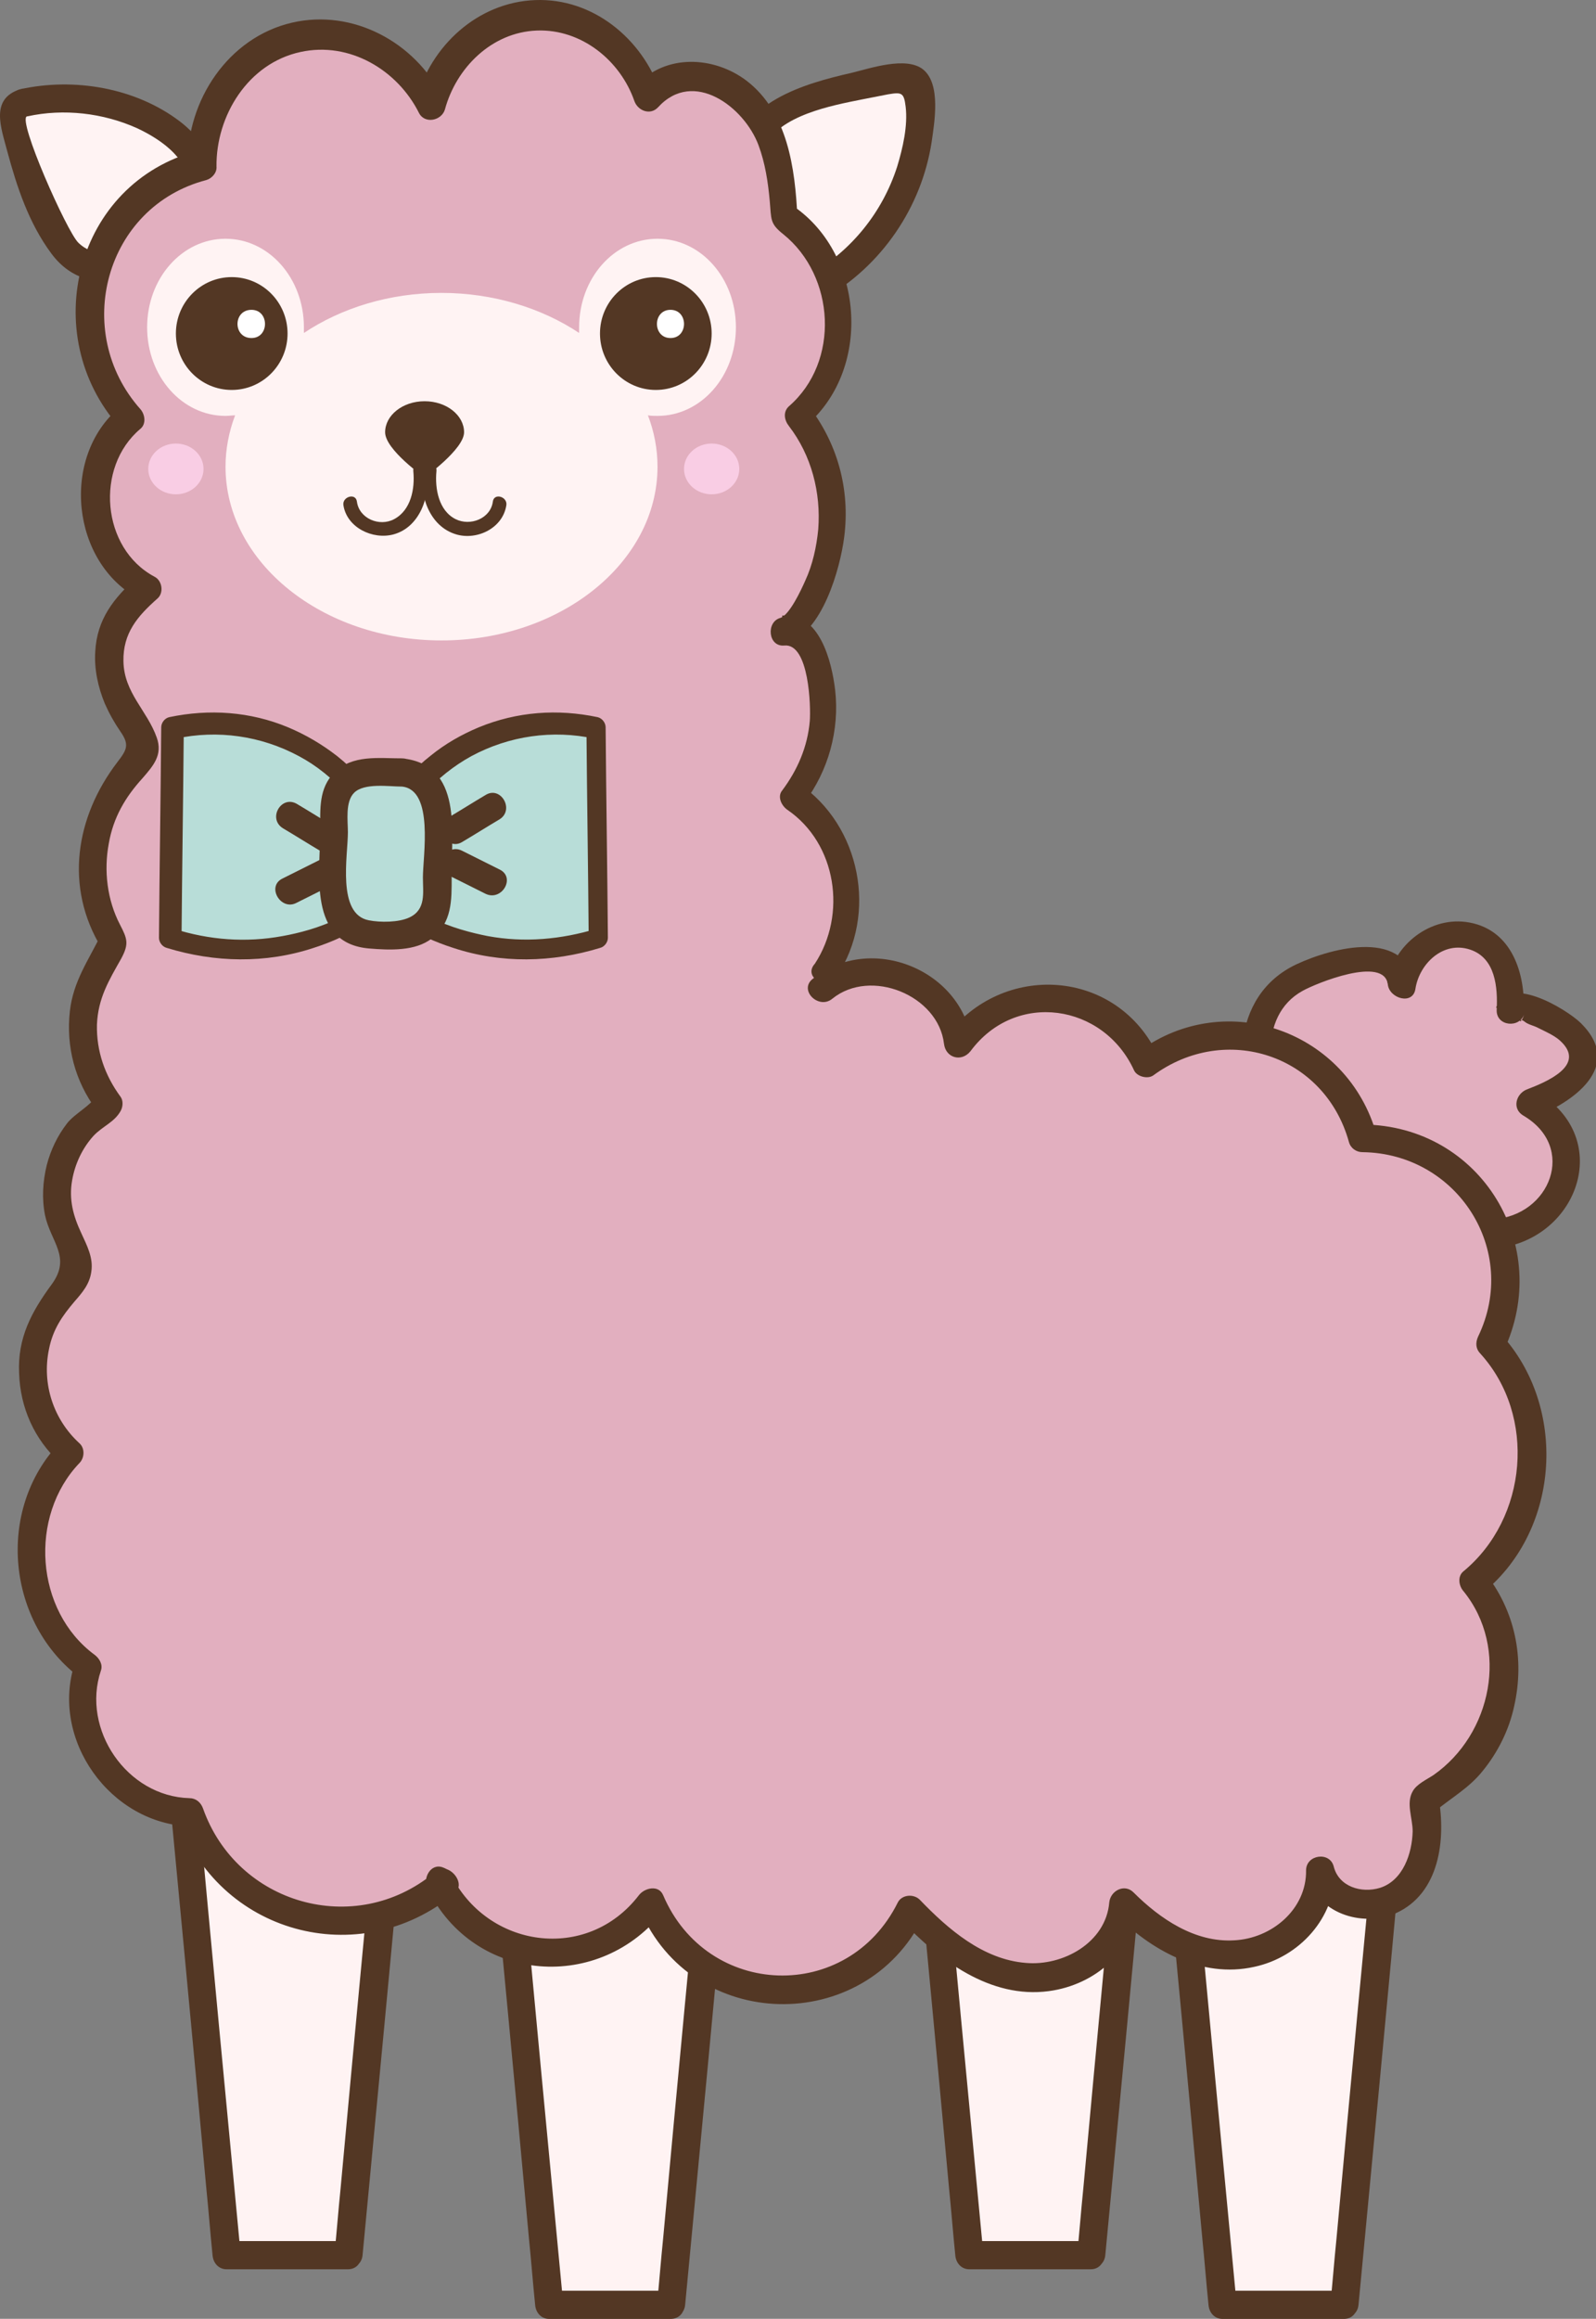 <svg width="283" height="411" xmlns="http://www.w3.org/2000/svg" xml:space="preserve" version="1.1">

 <rect width="100%" height="100%" fill="#808080" stroke="none"/>

 <g>
  <title>Layer 1</title>
  <g id="XMLID_82_">
   <path id="svg_1" fill="#E2AFBF" d="m226.389,200.116c-4.5,-7.2 -5.3,-17.1 -0.3,-23.9c3,-4.1 22,-10.8 22.4,-1.6c0.4,-5.9 7.1,-10.5 12.8,-8.7c5.8,1.8 7,8.1 6.6,13.1c0.2,-2.8 10.3,3 11.1,4c5.4,7.1 -1.8,10.2 -7.5,12.4c5,2.6 7.9,8.4 6.2,13.9c-1.7,5.4 -7.2,9.1 -12.8,9.2c0.1,0.6 0.3,1.1 0.4,1.7c-2.8,2.6 -6.9,3.7 -10.6,3c-3.8,-0.7 -7.1,-3.2 -8.8,-6.7" class="st0"/>
   <g id="svg_2">
    <path id="svg_3" fill="#533724" d="m228.589,198.816c-3.9,-6.8 -5.8,-18.7 2.4,-23.2c2.3,-1.3 14.5,-6.3 15.1,-1.1c0.3,2.5 4.5,3.7 4.9,0.7c0.7,-4.4 4.9,-8.5 9.7,-6.9c4.5,1.5 4.9,6.7 4.7,10.7c-0.1,2.9 4.1,3.3 4.9,0.7c-0.8,2.6 -1.3,0.3 0.1,1.4c0.6,0.5 1.7,0.7 2.4,1.1c1.2,0.6 2.8,1.3 3.8,2.2c4.9,4.4 -2.5,7.4 -5.9,8.7c-1.9,0.8 -2.6,3.4 -0.6,4.6c9.6,5.6 4.8,17.8 -5.4,18.4c-1.7,0.1 -2.8,1.5 -2.4,3.2c0.1,0.6 0.3,1.1 0.4,1.7c0.2,-0.8 0.4,-1.6 0.6,-2.4c-5.3,4.2 -12.3,2.6 -15.6,-3.1c-1.6,-2.8 -5.9,-0.3 -4.3,2.5c5.1,8.8 15.6,10.4 23.4,4.2c0.7,-0.6 0.8,-1.6 0.6,-2.4c-0.1,-0.6 -0.3,-1.1 -0.4,-1.7c-0.8,1.1 -1.6,2.1 -2.4,3.2c15,-1 22,-19.5 7.9,-27.8c-0.2,1.5 -0.4,3 -0.6,4.6c6.8,-2.6 16.3,-9 8.4,-16.8c-2.7,-2.6 -13.1,-8.8 -15,-2.7c1.6,0.2 3.3,0.4 4.9,0.7c0.3,-6.8 -2.1,-14.4 -9.6,-15.8c-6.9,-1.3 -13.6,4 -14.6,10.7c1.6,0.2 3.3,0.4 4.9,0.7c-1.2,-10.5 -14.6,-7 -21,-4c-11.9,5.6 -11.6,20.7 -5.8,30.8c1.8,2.4 6.1,-0.1 4.5,-2.9l0,0z" class="st1"/>
   </g>
  </g>
  <g id="XMLID_36_">
   <polygon id="svg_4" fill="#FFF3F3" points="61.689,399.716 40.189,399.716 31.289,306.016 70.489,306.016 " class="st2"/>
   <g id="svg_5">
    <path id="svg_6" fill="#533724" d="m61.689,397.216c-7.2,0 -14.3,0 -21.5,0c0.8,0.8 1.7,1.7 2.5,2.5c-2.6,-27.3 -5.2,-54.6 -7.7,-81.9c-0.4,-3.9 -0.7,-7.9 -1.1,-11.8c-0.8,0.8 -1.7,1.7 -2.5,2.5c13.1,0 26.1,0 39.2,0c-0.8,-0.8 -1.7,-1.7 -2.5,-2.5c-2.6,27.3 -5.2,54.6 -7.7,81.9c-0.4,3.9 -0.7,7.9 -1.1,11.8c-0.3,3.2 4.7,3.2 5,0c2.6,-27.3 5.2,-54.6 7.7,-81.9c0.4,-3.9 0.7,-7.9 1.1,-11.8c0.1,-1.3 -1.2,-2.5 -2.5,-2.5c-13.1,0 -26.1,0 -39.2,0c-1.3,0 -2.6,1.1 -2.5,2.5c2.6,27.3 5.2,54.6 7.7,81.9c0.4,3.9 0.7,7.9 1.1,11.8c0.1,1.3 1,2.5 2.5,2.5c7.2,0 14.3,0 21.5,0c3.2,0 3.2,-5 0,-5z" class="st1"/>
   </g>
  </g>
  <g id="XMLID_61_">
   <polygon id="svg_7" fill="#FFF3F3" points="118.889,408.516 97.389,408.516 88.589,314.816 127.789,314.816 " class="st2"/>
   <g id="svg_8">
    <path id="svg_9" fill="#533724" d="m118.889,406.016c-7.2,0 -14.3,0 -21.5,0c0.8,0.8 1.7,1.7 2.5,2.5c-2.6,-27.3 -5.2,-54.6 -7.7,-81.9c-0.4,-3.9 -0.7,-7.9 -1.1,-11.8c-0.8,0.8 -1.7,1.7 -2.5,2.5c13.1,0 26.1,0 39.2,0c-0.8,-0.8 -1.7,-1.7 -2.5,-2.5c-2.6,27.3 -5.2,54.6 -7.7,81.9c-0.4,3.9 -0.7,7.9 -1.1,11.8c-0.3,3.2 4.7,3.2 5,0c2.6,-27.3 5.2,-54.6 7.7,-81.9c0.4,-3.9 0.7,-7.9 1.1,-11.8c0.1,-1.3 -1.2,-2.5 -2.5,-2.5c-13.1,0 -26.1,0 -39.2,0c-1.3,0 -2.6,1.1 -2.5,2.5c2.6,27.3 5.2,54.6 7.7,81.9c0.4,3.9 0.7,7.9 1.1,11.8c0.1,1.3 1,2.5 2.5,2.5c7.2,0 14.3,0 21.5,0c3.3,0 3.3,-5 0,-5z" class="st1"/>
   </g>
  </g>
  <g id="XMLID_68_">
   <polygon id="svg_10" fill="#FFF3F3" points="238.289,408.516 216.789,408.516 207.889,314.816 247.189,314.816 " class="st2"/>
   <g id="svg_11">
    <path id="svg_12" fill="#533724" d="m238.289,406.016c-7.2,0 -14.3,0 -21.5,0c0.8,0.8 1.7,1.7 2.5,2.5c-2.6,-27.3 -5.2,-54.6 -7.7,-81.9c-0.4,-3.9 -0.7,-7.9 -1.1,-11.8c-0.8,0.8 -1.7,1.7 -2.5,2.5c13.1,0 26.1,0 39.2,0c-0.8,-0.8 -1.7,-1.7 -2.5,-2.5c-2.6,27.3 -5.2,54.6 -7.7,81.9c-0.4,3.9 -0.7,7.9 -1.1,11.8c-0.3,3.2 4.7,3.2 5,0c2.6,-27.3 5.2,-54.6 7.7,-81.9c0.4,-3.9 0.7,-7.9 1.1,-11.8c0.1,-1.3 -1.2,-2.5 -2.5,-2.5c-13.1,0 -26.1,0 -39.2,0c-1.3,0 -2.6,1.1 -2.5,2.5c2.6,27.3 5.2,54.6 7.7,81.9c0.4,3.9 0.7,7.9 1.1,11.8c0.1,1.3 1,2.5 2.5,2.5c7.2,0 14.3,0 21.5,0c3.2,0 3.2,-5 0,-5z" class="st1"/>
   </g>
  </g>
  <g id="XMLID_69_">
   <polygon id="svg_13" fill="#FFF3F3" points="193.389,399.716 171.889,399.716 163.089,306.016 202.289,306.016 " class="st2"/>
   <g id="svg_14">
    <path id="svg_15" fill="#533724" d="m193.389,397.216c-7.2,0 -14.3,0 -21.5,0c0.8,0.8 1.7,1.7 2.5,2.5c-2.6,-27.3 -5.2,-54.6 -7.7,-81.9c-0.4,-3.9 -0.7,-7.9 -1.1,-11.8c-0.8,0.8 -1.7,1.7 -2.5,2.5c13.1,0 26.1,0 39.2,0c-0.8,-0.8 -1.7,-1.7 -2.5,-2.5c-2.6,27.3 -5.2,54.6 -7.7,81.9c-0.4,3.9 -0.7,7.9 -1.1,11.8c-0.3,3.2 4.7,3.2 5,0c2.6,-27.3 5.2,-54.6 7.7,-81.9c0.4,-3.9 0.7,-7.9 1.1,-11.8c0.1,-1.3 -1.2,-2.5 -2.5,-2.5c-13.1,0 -26.1,0 -39.2,0c-1.3,0 -2.6,1.1 -2.5,2.5c2.6,27.3 5.2,54.6 7.7,81.9c0.4,3.9 0.7,7.9 1.1,11.8c0.1,1.3 1,2.5 2.5,2.5c7.2,0 14.3,0 21.5,0c3.2,0 3.2,-5 0,-5z" class="st1"/>
   </g>
  </g>
  <g id="XMLID_33_">
   <path id="svg_16" fill="#FFF3F3" d="m141.589,48.416c0.8,0.5 1.5,0.9 2.3,1.4c-1.3,0.5 -2.7,-0.5 -3.6,-1.5c-5.1,-5.4 -11.1,-17.7 -6.3,-24.5c4.2,-6.1 19,-9.1 25.7,-9.8c0.9,-0.1 2,-0.1 2.6,0.6c0.4,0.4 0.4,1 0.5,1.5c1.6,13.7 -5.9,28.1 -18,34.7" class="st2"/>
   <g id="svg_17">
    <path id="svg_18" fill="#533724" d="m140.289,50.616c0.8,0.5 1.5,0.9 2.3,1.4c0.4,-1.6 0.8,-3.1 1.3,-4.7c-3.1,0.2 -6,-6.5 -7,-8.8c-1.6,-3.6 -3.3,-8.7 -1.4,-12.5c2.8,-5.6 11.9,-7.3 17.4,-8.4c1.5,-0.3 3.1,-0.6 4.6,-0.9c2.4,-0.4 2.8,-0.3 3.1,2.2c0.4,3.4 -0.5,7.3 -1.5,10.6c-2.6,8.1 -8.1,14.9 -15.4,19.1c-2.8,1.6 -0.3,5.9 2.5,4.3c10.1,-5.8 17.2,-16.1 19,-27.7c0.5,-3.5 1.7,-10.3 -1.5,-12.9c-3,-2.4 -9.4,-0.2 -12.7,0.6c-8.4,1.9 -19.9,5.2 -21.1,15.3c-0.6,5.3 1.4,10.8 4,15.3c2.1,3.8 5.2,9.1 10.1,8.8c2.4,-0.1 3.4,-3.3 1.3,-4.7c-0.8,-0.5 -1.5,-0.9 -2.3,-1.4c-2.9,-1.6 -5.4,2.7 -2.7,4.4l0,0z" class="st1"/>
   </g>
  </g>
  <g id="XMLID_31_">
   <path id="svg_19" fill="#FFF3F3" d="m4.189,18.216c-0.6,0.1 -1.2,0.3 -1.6,0.8c-0.5,0.7 -0.4,1.6 -0.2,2.5c2,8.3 4.2,16.9 9.7,23.4c3.2,3.8 8.9,3 12.8,0.9c26.6,-14.8 -1.2,-32.3 -20.7,-27.6z" class="st2"/>
   <g id="svg_20">
    <path id="svg_21" fill="#533724" d="m3.589,15.816c-5.4,1.7 -3.4,6.8 -2.3,11c1.7,6.3 3.8,12.7 7.8,18.1c7.1,9.6 20,3.7 26.2,-4.1c5.3,-6.7 3,-14.4 -3.4,-19.3c-7.9,-6 -18.8,-7.8 -28.3,-5.7c-3.1,0.7 -1.8,5.5 1.3,4.8c6.4,-1.4 13.4,-0.6 19.4,2.1c4.3,2 10.3,6 8.8,11.6c-1.7,6.5 -13.6,14.2 -19.2,8.7c-2,-1.9 -10.9,-21.9 -9.1,-22.4c3.2,-1 1.9,-5.8 -1.2,-4.8z" class="st1"/>
   </g>
  </g>
  <g id="XMLID_75_">
   <path id="svg_22" fill="#E2AFBF" d="m146.289,171.816c6.7,-9.4 3.9,-24.6 -5.8,-30.7c5.9,-7.2 7,-18.1 2.8,-26.5c-0.9,-1.8 -2.7,-3.8 -4.6,-2.9l0.6,-0.2c9.9,-9.6 10.9,-27.3 2.1,-38c10.4,-8.6 9,-28.2 -2.5,-35.1c-0.3,-7.2 -1.3,-14.8 -5.9,-20.2c-4.6,-5.4 -13.9,-6.9 -18.3,-1.3c-2.6,-8.5 -11.1,-14.7 -19.7,-14.4c-8.6,0.3 -16.7,7.1 -18.7,15.8c-4.2,-9.1 -15,-14.3 -24.5,-11.8c-9.5,2.5 -16.5,12.4 -16,22.5c-8.9,2.1 -16.5,9.4 -19.1,18.5c-2.6,9.1 -0.1,19.5 6.3,26.3c-9.4,7.3 -7.6,25 3,30.1l-1.5,1.3c-3.5,2.5 -5.3,7.1 -5.2,11.5c0.1,4.4 2.1,8.6 4.7,12.1c0.8,1.1 1.7,2.2 1.6,3.6c-0.1,1.3 -1.2,2.3 -2.1,3.2c-8,7.7 -9.5,21.6 -3.3,30.9l-1,2c-6,7.5 -6,19.2 0,26.7l-0.4,0.8c-7.5,4 -10.8,14.3 -7.2,22c1.1,2.2 2.7,4.5 2.1,6.9c-0.4,1.9 -2,3.2 -3.2,4.6c-6.9,7.6 -6,20.9 1.9,27.5c-10.3,10.2 -8.6,29.6 3.2,37.9c-4.3,11.6 5.8,26 18.1,25.8c2.8,8.8 10.2,16 19.1,18.5s19,0.2 25.9,-5.9l-0.9,-0.4c3.1,7 10.1,12.1 17.8,12.8c7.6,0.8 15.5,-2.8 20,-9.1c3.5,9.1 12.8,15.6 22.5,15.9s19.3,-5.7 23.4,-14.6c5.5,6 12.5,11.3 20.5,12c8.1,0.7 17,-5.1 17.3,-13.2c5.3,5.6 12.7,9.8 20.3,9.2c7.7,-0.6 15,-7.2 14.5,-14.9c0.9,5.9 9.6,7.8 14.2,4c4.6,-3.8 5.5,-10.6 4.2,-16.4l1.9,-1.6c12.7,-6.8 16.3,-26.3 6.8,-37.2c12.5,-9.8 14,-30.7 3,-42.1c4,-7.6 3.6,-17.4 -1,-24.7c-4.6,-7.3 -13.1,-11.9 -21.7,-11.7c-1.9,-7.8 -8,-14.5 -15.6,-17.1c-7.6,-2.6 -16.5,-1.1 -22.8,3.8c-2.6,-6.3 -8.9,-11 -15.7,-11.7c-6.8,-0.7 -13.9,2.6 -17.7,8.3c-0.7,-10.7 -16,-17 -24,-9.8" class="st0"/>
   <g id="svg_23">
    <path id="svg_24" fill="#533724" d="m148.389,173.016c7.3,-11 4.2,-26.7 -6.7,-34.1c0.3,1.1 0.6,2.3 0.9,3.4c4.3,-5.7 6.3,-12.9 5.5,-20c-0.6,-5.1 -2.8,-13.9 -9.4,-13.2c0.2,1.6 0.4,3.3 0.7,4.9c6.4,-1.7 9.6,-13.3 10.3,-18.8c1.1,-8.5 -1.2,-16.8 -6.5,-23.5c0,1.2 0,2.4 0,3.5c11.6,-10.2 9.9,-30.7 -3,-39c0.4,0.7 0.8,1.4 1.2,2.2c-0.4,-8.5 -1.7,-18.5 -9,-24.1c-5.8,-4.4 -14.4,-4.8 -19.5,0.8c1.4,0.4 2.8,0.7 4.2,1.1c-3.2,-9.3 -11.9,-16.6 -22.2,-16.2c-10.2,0.4 -18.5,8.1 -21.1,17.7c1.5,-0.2 3,-0.4 4.6,-0.6c-4.8,-9.6 -15.8,-15.6 -26.6,-13.1c-11.3,2.6 -18.7,13.8 -18.5,25.1c0.6,-0.8 1.2,-1.6 1.8,-2.4c-21.8,5.7 -28.5,32.6 -13.9,49c0,-1.2 0,-2.4 0,-3.5c-10.5,8.8 -8.6,27.6 3.6,34c-0.2,-1.3 -0.3,-2.6 -0.5,-3.9c-4.1,3.7 -7.1,7.4 -7.4,13.2c-0.2,3.1 0.5,6.3 1.7,9.2c0.8,1.8 1.7,3.4 2.8,5c1.6,2.3 1.1,3.2 -0.6,5.4c-7.4,9.7 -9.4,22.1 -2.8,32.9c0,-0.8 0,-1.7 0,-2.5c-2.3,4.7 -5,8.4 -5.6,13.7c-0.7,6.3 0.9,12.4 4.7,17.5c0,-0.8 0,-1.7 0,-2.5c-0.9,1.7 -3.9,3.2 -5.2,4.9c-1.7,2.2 -2.9,4.7 -3.6,7.4c-0.7,2.9 -0.9,5.9 -0.3,8.9c1,4.7 4.7,7.4 1.2,12.2c-3.6,4.9 -6.1,9.5 -5.8,15.8c0.2,6.1 2.7,11.7 7.2,15.8c0,-1.2 0,-2.4 0,-3.5c-11.4,11.9 -9.4,32.1 3.8,41.8c-0.4,-0.9 -0.8,-1.9 -1.1,-2.8c-4.5,13.6 6.3,28.6 20.5,29c-0.8,-0.6 -1.6,-1.2 -2.4,-1.8c7.2,20.8 32.3,27.7 49.2,13.7c1.6,-1.3 0.4,-3.5 -1.1,-4.2c-0.3,-0.1 -0.6,-0.3 -0.9,-0.4c-2.2,-0.9 -3.7,1.9 -2.8,3.7c8.3,17 30.8,18.5 42,3.8c-1.4,0 -2.9,0 -4.3,0c9.2,21.7 39.8,22.4 50.2,1.3c-1.3,0.2 -2.6,0.3 -3.9,0.5c6.7,7.1 15.8,14 26.2,12.6c8.2,-1.1 15.2,-7.1 15.9,-15.6c-1.4,0.6 -2.8,1.2 -4.3,1.8c6.4,6.5 15.4,11.6 24.8,9.5c8,-1.7 14.4,-8.7 14.3,-17c-1.6,0.2 -3.3,0.4 -4.9,0.7c1.6,6.7 9.6,9.4 15.7,6.8c7.8,-3.5 8.9,-13.1 7.6,-20.5c-0.2,0.8 -0.4,1.6 -0.6,2.4c2.9,-2.4 6,-4.1 8.4,-7.1c2.7,-3.3 4.7,-7.3 5.6,-11.5c1.9,-8.4 0.2,-17 -5.3,-23.8c0,1.2 0,2.4 0,3.5c13.5,-11.2 14.7,-32.8 3,-45.6c0.1,1 0.3,2 0.4,3c8.9,-18.7 -4,-40 -24.9,-40.2c0.8,0.6 1.6,1.2 2.4,1.8c-5.1,-18.3 -26.6,-26.1 -42.1,-14.8c1.1,0.3 2.3,0.6 3.4,0.9c-7.2,-15.6 -27.7,-16.9 -37.7,-3.4c1.6,0.4 3.1,0.8 4.7,1.3c-1.5,-13.2 -18,-19.9 -28.3,-11.6c-2.5,2 1.1,5.5 3.5,3.5c6.8,-5.5 18.8,-0.6 19.8,8c0.3,2.5 3.1,3.3 4.7,1.3c8,-10.8 23.6,-8.4 29,3.4c0.5,1.1 2.4,1.6 3.4,0.9c12.8,-9.4 30.4,-3.7 34.7,11.8c0.3,1.1 1.3,1.8 2.4,1.8c16.8,0.2 27.9,17.4 20.5,32.7c-0.5,1.1 -0.4,2.2 0.4,3c10,11 8.4,29.2 -3,38.6c-1.1,0.9 -0.8,2.6 0,3.5c8.2,10.1 5,25.4 -5.3,32.6c-1.2,0.8 -3,1.6 -3.7,2.9c-1.2,2.1 0,4.7 0,7.1c-0.1,3.9 -1.7,8.7 -5.8,10c-3.3,1 -7.3,-0.2 -8.2,-3.8c-0.7,-2.7 -4.9,-2.1 -4.9,0.7c0.1,6.9 -6.1,12.1 -12.8,12.4c-6.9,0.4 -13.1,-3.8 -17.8,-8.5c-1.6,-1.6 -4.1,-0.3 -4.3,1.8c-0.6,7.1 -8.2,11.3 -14.8,10.7c-7.6,-0.6 -13.8,-6 -18.8,-11.2c-1.1,-1.1 -3.2,-0.9 -3.9,0.5c-8.9,17.9 -33.8,17 -41.6,-1.3c-0.8,-1.9 -3.3,-1.3 -4.3,0c-9.2,12 -27,9.4 -33.4,-3.8c-0.9,1.2 -1.9,2.4 -2.8,3.7c0.3,0.1 0.6,0.3 0.9,0.4c-0.4,-1.4 -0.7,-2.8 -1.1,-4.2c-14,11.5 -34.9,5.5 -40.9,-11.5c-0.4,-1.1 -1.3,-1.8 -2.4,-1.8c-11.1,-0.3 -19.2,-12.2 -15.7,-22.6c0.4,-1.1 -0.3,-2.2 -1.1,-2.8c-10.6,-7.8 -11.7,-24.6 -2.7,-34c0.9,-0.9 1,-2.6 0,-3.5c-4.6,-4.2 -6.7,-10.5 -5.4,-16.7c0.7,-3.5 2.3,-5.8 4.5,-8.4c1.4,-1.6 2.7,-3.1 3,-5.3c0.4,-2.5 -0.8,-4.7 -1.8,-6.9c-1.4,-3 -2.2,-5.9 -1.6,-9.3c0.5,-2.9 1.8,-5.7 3.8,-7.9c1.6,-1.7 3.7,-2.4 4.8,-4.4c0.4,-0.7 0.5,-1.8 0,-2.5c-2.8,-3.8 -4.3,-8.1 -4.2,-12.8c0.2,-4.7 2.1,-7.8 4.3,-11.7c1.4,-2.6 1.1,-3.5 -0.2,-6c-2.3,-4.4 -2.9,-9.6 -2,-14.4c0.8,-4.6 2.9,-8.2 6,-11.6c1.9,-2.2 3.6,-4.1 2.5,-7.2c-1.7,-4.8 -5.8,-7.9 -5.9,-13.5c-0.1,-5 2.5,-8 6,-11.1c1.2,-1 0.9,-3.2 -0.5,-3.9c-9.4,-5 -10.6,-19.4 -2.5,-26.2c1.1,-0.9 0.8,-2.6 0,-3.5c-12.2,-13.7 -6.3,-35.9 11.7,-40.6c1,-0.3 1.9,-1.3 1.8,-2.4c-0.1,-9 5.6,-18.3 14.9,-20.3c8.7,-1.9 17.2,3.2 21,10.8c1,2 4,1.4 4.6,-0.6c2,-7.4 8.3,-13.7 16.3,-14c7.9,-0.3 14.8,5.3 17.3,12.5c0.6,1.7 2.8,2.6 4.2,1.1c6.3,-6.9 15.3,0 17.8,6.7c1.2,3.2 1.7,6.6 2,9.9c0.3,3.3 0,4 2.4,5.9c9.2,7.4 10.1,22.6 1,30.5c-1.1,1 -0.8,2.5 0,3.5c4,5.2 5.7,11.8 5.2,18.3c-0.3,3.1 -1,6.3 -2.3,9.1c-0.7,1.6 -2.8,6.1 -4.4,6.6c-2.6,0.7 -2.2,5.2 0.7,4.9c4.4,-0.4 4.7,10.9 4.5,13.4c-0.4,4.6 -2.2,8.7 -4.9,12.3c-0.9,1.1 -0.1,2.7 0.9,3.4c8.8,6 10.6,18.6 4.9,27.3c-2.2,2.4 2.2,4.9 3.9,2.2l0,0z" class="st1"/>
   </g>
  </g>
  <path fill="#FFF3F3" d="m116.589,42.316c-7.7,0 -13.9,7 -13.9,15.7c0,0.3 0,0.6 0,1c-6.6,-4.4 -15.2,-7.1 -24.4,-7.1c-9.3,0 -17.8,2.7 -24.4,7.1c0,-0.3 0,-0.6 0,-1c0,-8.7 -6.2,-15.7 -13.9,-15.7c-7.7,0 -13.9,7 -13.9,15.7c0,8.7 6.2,15.7 13.9,15.7c0.6,0 1.2,-0.1 1.7,-0.1c-1.1,2.9 -1.7,6 -1.7,9.1c0,17 17.2,30.8 38.3,30.8s38.3,-13.8 38.3,-30.8c0,-3.2 -0.6,-6.2 -1.7,-9.1c0.6,0.1 1.1,0.1 1.7,0.1c7.7,0 13.9,-7 13.9,-15.7c0,-8.7 -6.2,-15.7 -13.9,-15.7z" class="st2" id="XMLID_27_"/>
  <ellipse fill="#533724" ry="10" rx="9.9" cy="59.116" cx="41.089" class="st1" id="XMLID_20_"/>
  <ellipse fill="#533724" ry="10" rx="9.9" cy="59.116" cx="116.289" class="st1" id="XMLID_23_"/>
  <g id="XMLID_24_">
   <g id="svg_25">
    <path id="svg_26" fill="#FFFFFF" d="m44.589,59.916c3.2,0 3.2,-5 0,-5c-3.3,0 -3.3,5 0,5l0,0z" class="st3"/>
   </g>
  </g>
  <g id="XMLID_25_">
   <g id="svg_27">
    <path id="svg_28" fill="#FFFFFF" d="m118.889,59.916c3.2,0 3.2,-5 0,-5c-3.2,0 -3.2,5 0,5l0,0z" class="st3"/>
   </g>
  </g>
  <path fill="#533724" d="m82.289,76.616c0,3 -7,8 -7,8s-7,-4.9 -7,-8c0,-3 3.1,-5.5 7,-5.5c3.9,0 7,2.5 7,5.5z" class="st1" id="XMLID_26_"/>
  <g id="XMLID_28_">
   <g id="svg_29">
    <path id="svg_30" fill="#533724" d="m60.889,89.516c0.6,4 5.2,6.2 8.9,5.2c4.7,-1.3 6.5,-6.8 6,-11.2c-0.2,-1.6 -2.7,-1.6 -2.5,0c0.3,3.1 -0.4,6.9 -3.4,8.5c-2.6,1.4 -6.2,-0.1 -6.6,-3.1c-0.2,-1.6 -2.6,-0.9 -2.4,0.6l0,0z" class="st1"/>
   </g>
  </g>
  <g id="XMLID_29_">
   <g id="svg_31">
    <path id="svg_32" fill="#533724" d="m87.389,88.916c-0.4,3 -4,4.4 -6.6,3.1c-3,-1.5 -3.7,-5.4 -3.4,-8.5c0.2,-1.6 -2.3,-1.6 -2.5,0c-0.5,4.4 1.3,9.8 6,11.2c3.7,1.1 8.3,-1.1 8.9,-5.2c0.2,-1.5 -2.2,-2.2 -2.4,-0.6l0,0z" class="st1"/>
   </g>
  </g>
  <ellipse fill="#F9CDE4" ry="4.5" rx="4.9" cy="83.116" cx="31.189" class="st4" id="XMLID_30_"/>
  <ellipse fill="#F9CDE4" ry="4.5" rx="4.9" cy="83.116" cx="126.189" class="st4" id="XMLID_35_"/>
  <g id="XMLID_34_">
   <path id="svg_33" fill="#B8DDD8" d="m70.289,143.016c-0.1,-0.5 -0.9,0.4 -0.4,0.6s1,-0.3 1.3,-0.8c7.3,-11.1 21.8,-16.8 34.7,-13.7c0.1,12.4 0.3,24.9 0.4,37.3c-9.9,3.3 -21,2.5 -30.3,-2.1c-3.7,-1.9 -7.5,-4.9 -7.6,-9.1c-0.1,4.2 -3.9,7.3 -7.6,9.1c-9.3,4.6 -20.5,5.4 -30.3,2.1c0.1,-12.4 0.3,-24.9 0.4,-37.3c12.9,-3.1 27.4,2.6 34.7,13.7c0.3,0.5 0.8,1 1.3,0.8s-0.3,-1.1 -0.4,-0.6" class="st5"/>
   <g id="svg_34">
    <path id="svg_35" fill="#533724" d="m71.289,141.316c-0.1,0 -0.2,-0.1 -0.2,-0.1c-1,-0.5 -2,-0.2 -2.6,0.7c-0.7,0.9 -0.5,1.6 -0.1,2.6c0.3,0.8 1.4,1 2.1,0.9c2.3,-0.5 3.3,-3 4.7,-4.7c2.4,-2.7 5.3,-5 8.4,-6.7c6.7,-3.6 14.4,-4.7 21.8,-3.1c-0.5,-0.6 -0.9,-1.2 -1.4,-1.8c0.1,12.4 0.3,24.9 0.4,37.3c0.5,-0.6 0.9,-1.2 1.4,-1.8c-6.3,1.9 -12.8,2.5 -19.3,1.3c-5.6,-1.1 -15.5,-3.9 -16.3,-10.7c-0.3,-2.4 -3.5,-2.4 -3.8,0c-0.8,6.8 -10.7,9.7 -16.3,10.7c-6.5,1.2 -13,0.7 -19.3,-1.3c0.5,0.6 0.9,1.2 1.4,1.8c0.1,-12.4 0.3,-24.9 0.4,-37.3c-0.5,0.6 -0.9,1.2 -1.4,1.8c7.4,-1.6 15.1,-0.5 21.8,3.1c3.2,1.7 6,4 8.4,6.7c1.5,1.7 2.4,4.2 4.7,4.7c0.7,0.2 1.8,-0.1 2.1,-0.9c0.4,-1 0.6,-1.7 -0.1,-2.6c-0.6,-0.8 -1.6,-1.2 -2.6,-0.7c-0.1,0 -0.2,0.1 -0.2,0.1c-2.1,1.2 -0.2,4.4 1.9,3.2c0.1,0 0.2,-0.1 0.2,-0.1c-0.9,-0.2 -1.7,-0.4 -2.6,-0.7c0,-0.4 0.1,-0.8 0.1,-1.2c0.7,-0.3 1.4,-0.6 2.1,-0.9c-0.9,-0.2 -2.4,-2.9 -3.1,-3.7c-1.2,-1.4 -2.6,-2.7 -4.1,-3.9c-2.7,-2.1 -5.6,-3.8 -8.7,-5.1c-6.7,-2.8 -14,-3.3 -21.1,-1.8c-0.8,0.2 -1.4,1 -1.4,1.8c-0.1,12.4 -0.3,24.9 -0.4,37.3c0,0.8 0.6,1.6 1.4,1.8c8.5,2.6 17.5,2.8 26,0c6.5,-2.1 13.4,-5.7 14.3,-13.1c-1.3,0 -2.5,0 -3.8,0c0.9,7.4 7.8,11 14.3,13.1c8.5,2.8 17.5,2.6 26,0c0.8,-0.2 1.4,-1 1.4,-1.8c-0.1,-12.4 -0.3,-24.9 -0.4,-37.3c0,-0.8 -0.6,-1.6 -1.4,-1.8c-7.1,-1.5 -14.3,-1 -21.1,1.8c-3.1,1.3 -5.9,2.9 -8.5,5c-1.4,1.1 -2.6,2.2 -3.8,3.5c-0.7,0.7 -2.7,4 -3.5,4.2c0.7,0.3 1.4,0.6 2.1,0.9c0,0.4 0.1,0.8 0.1,1.2c-0.9,0.2 -1.7,0.4 -2.6,0.7c0.1,0 0.2,0.1 0.2,0.1c2.6,1.2 4.5,-2 2.4,-3.2l0,0z" class="st1"/>
   </g>
  </g>
  <g id="XMLID_37_">
   <path id="svg_36" fill="#B8DDD8" d="m71.289,136.916l-5.9,0c-3.4,0 -6.2,2.8 -6.2,6.2l0,16.4c0,3.4 2.8,6.2 6.2,6.2l5.9,0c3.4,0 6.2,-2.8 6.2,-6.2l0,-16.4c0,-3.4 -2.8,-6.2 -6.2,-6.2z" class="st5"/>
   <g id="svg_37">
    <path id="svg_38" fill="#533724" d="m71.289,134.416c-4.1,0 -8.8,-0.7 -12,2.5c-2.8,2.8 -2.5,6.5 -2.5,10.1c0,7.7 -2.3,20.2 8.7,21.1c3.6,0.3 8.2,0.5 11.1,-1.8c3.6,-2.8 3.5,-6.8 3.5,-10.8c-0.1,-7.9 2.1,-20 -8.8,-21.1c-3.2,-0.3 -3.2,4.7 0,5c5.7,0.6 3.7,12.3 3.7,16.1c0,2.7 0.6,5.7 -2.4,7.1c-1.9,0.9 -5.2,0.9 -7.2,0.5c-5.7,-1.1 -3.7,-11.5 -3.7,-15.6c0,-2 -0.5,-5.4 1.1,-7c1.8,-1.8 6.2,-1.1 8.5,-1.1c3.2,0 3.3,-5 0,-5z" class="st1"/>
   </g>
  </g>
  <g id="XMLID_32_">
   <line id="svg_39" fill="#EDB2BF" y2="144.616" x2="51.389" y1="148.716" x1="57.989" class="st6"/>
   <g id="svg_40">
    <path id="svg_41" fill="#533724" d="m59.289,146.516c-2.2,-1.3 -4.4,-2.7 -6.6,-4c-2.8,-1.7 -5.3,2.6 -2.5,4.3c2.2,1.3 4.4,2.7 6.6,4c2.7,1.7 5.2,-2.6 2.5,-4.3l0,0z" class="st1"/>
   </g>
  </g>
  <g id="XMLID_56_">
   <line id="svg_42" fill="#EDB2BF" y2="157.916" x2="51.389" y1="154.616" x1="57.989" class="st6"/>
   <g id="svg_43">
    <path id="svg_44" fill="#533724" d="m56.689,152.416c-2.2,1.1 -4.4,2.2 -6.6,3.3c-2.9,1.4 -0.3,5.8 2.5,4.3c2.2,-1.1 4.4,-2.2 6.6,-3.3c2.9,-1.4 0.4,-5.7 -2.5,-4.3l0,0z" class="st1"/>
   </g>
  </g>
  <g id="XMLID_58_">
   <line id="svg_45" fill="#EDB2BF" y2="143.016" x2="87.389" y1="147.016" x1="80.789" class="st6"/>
   <g id="svg_46">
    <path id="svg_47" fill="#533724" d="m81.989,149.216c2.2,-1.3 4.4,-2.7 6.6,-4c2.7,-1.7 0.2,-6 -2.5,-4.3c-2.2,1.3 -4.4,2.7 -6.6,4c-2.7,1.6 -0.2,6 2.5,4.3l0,0z" class="st1"/>
   </g>
  </g>
  <g id="XMLID_57_">
   <line id="svg_48" fill="#EDB2BF" y2="156.216" x2="87.389" y1="152.916" x1="80.789" class="st6"/>
   <g id="svg_49">
    <path id="svg_50" fill="#533724" d="m79.489,155.116c2.2,1.1 4.4,2.2 6.6,3.3c2.9,1.4 5.4,-2.9 2.5,-4.3c-2.2,-1.1 -4.4,-2.2 -6.6,-3.3c-2.8,-1.5 -5.4,2.8 -2.5,4.3l0,0z" class="st1"/>
   </g>
  </g>
 </g>
</svg>